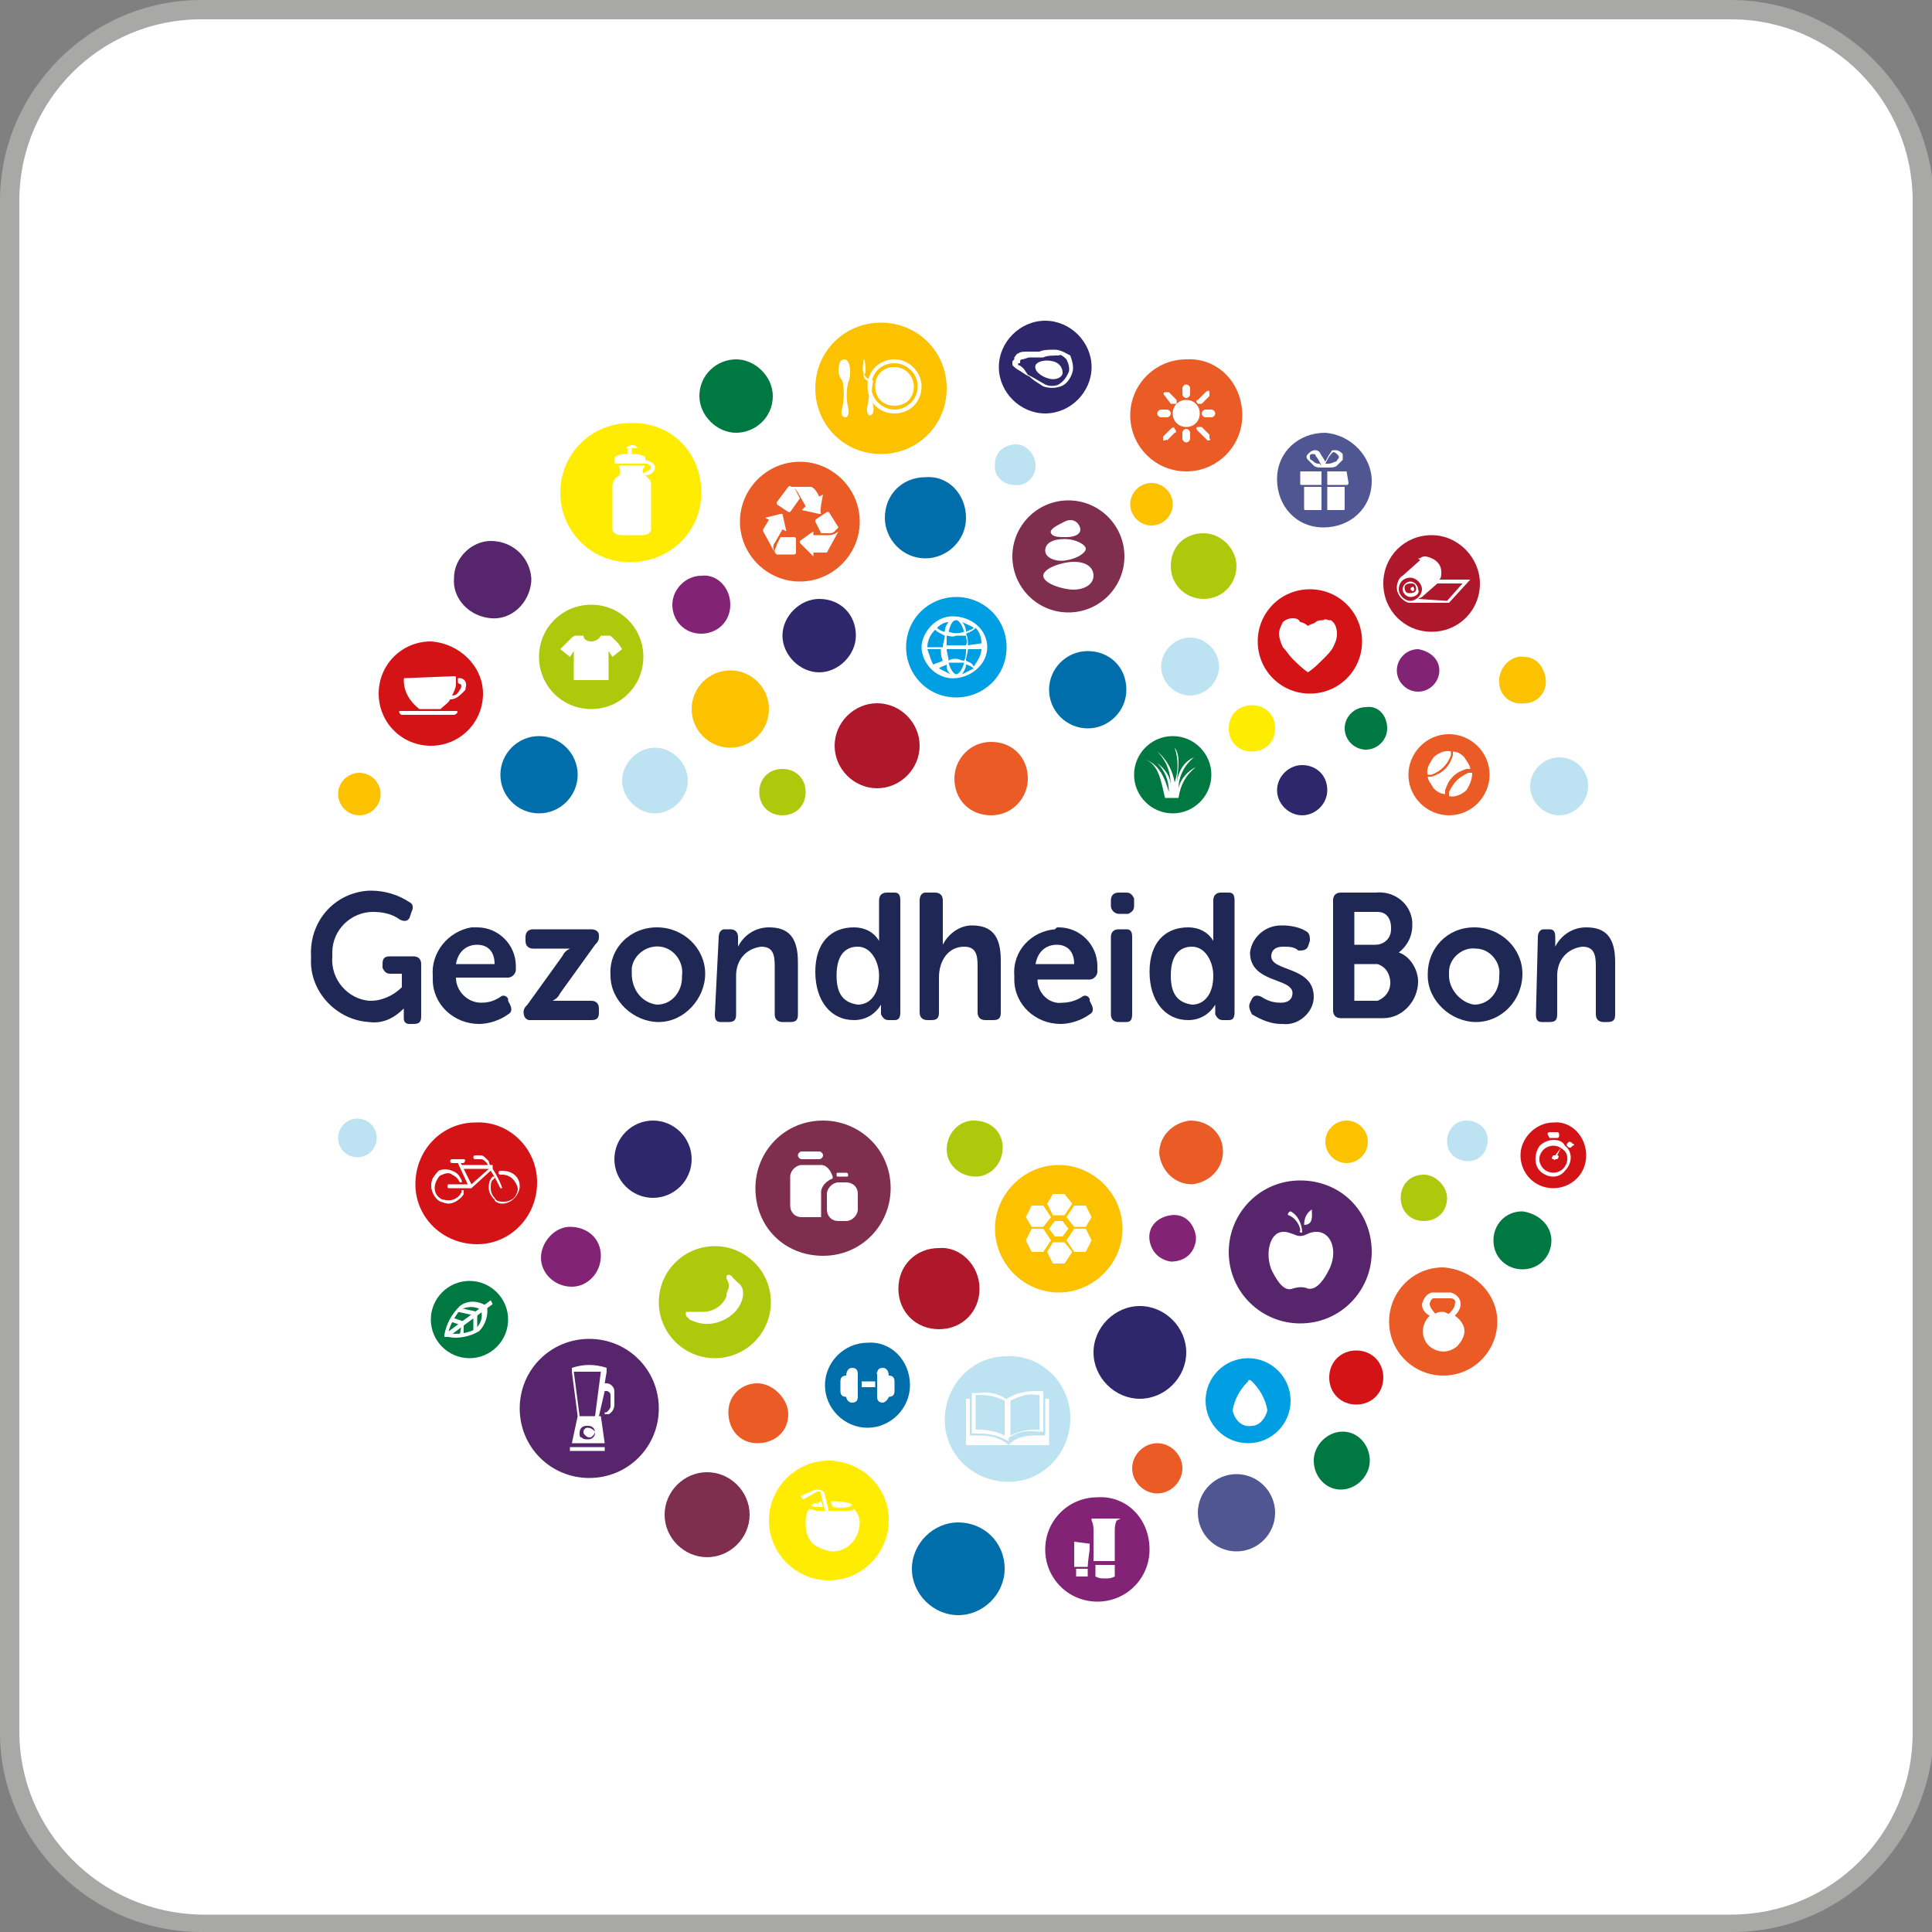<?xml version="1.0" encoding="utf-8"?>
<!-- Generator: Adobe Illustrator 25.4.0, SVG Export Plug-In . SVG Version: 6.00 Build 0)  -->
<svg version="1.1" id="Laag_1" xmlns="http://www.w3.org/2000/svg" xmlns:xlink="http://www.w3.org/1999/xlink" x="0px" y="0px"
	 viewBox="0 0 100 100" style="enable-background:new 0 0 100 100;" xml:space="preserve">
<rect x="0" y="0" width="100" height="100" fill="#808080" stroke="none"/>
<style type="text/css">
	.st0{fill:#FFFFFF;}
	.st1{fill:#A8A8A7;}
	.st2{fill:#FCC200;}
	.st3{fill:#FFEC00;}
	.st4{fill:#EA5B25;}
	.st5{fill:#AF182B;}
	.st6{fill:#D41317;}
	.st7{fill:#802E4E;}
	.st8{fill:#822376;}
	.st9{fill:#BDE2F1;}
	.st10{fill:#2E276C;}
	.st11{fill:#006EAA;}
	.st12{fill:#4F5692;}
	.st13{fill:#56256C;}
	.st14{fill:#009EE2;}
	.st15{fill:#AEC90B;}
	.st16{fill:#007841;}
	.st17{fill:#FFED00;}
	.st18{fill:none;}
	.st19{fill:#1F2855;}
	.st20{fill-rule:evenodd;clip-rule:evenodd;fill:#FFFFFF;}
</style>
<path class="st0" d="M10.4,0.5h79.3c5.5,0,9.9,4.4,9.9,9.9v79.3c0,5.5-4.4,9.9-9.9,9.9H10.4c-5.5,0-9.9-4.4-9.9-9.9V10.4
	C0.5,4.9,4.9,0.5,10.4,0.5z"/>
<path class="st1" d="M89.6,1c5.2,0,9.4,4.2,9.4,9.4v79.3c0,5.2-4.2,9.4-9.4,9.4H10.4C5.2,99,1,94.8,1,89.6V10.4C1,5.2,5.2,1,10.4,1
	H89.6 M89.6,0H10.4C4.7,0,0,4.7,0,10.4v79.3C0,95.3,4.7,100,10.4,100h79.3c5.7,0,10.3-4.7,10.4-10.4V10.4C100,4.7,95.3,0,89.6,0z"/>
<path class="st0" d="M88,50c0,21-17,38-38,38S12,71,12,50s17-38,38-38S88,29,88,50z"/>
<path class="st2" d="M49,20.1c0,1.9-1.5,3.4-3.4,3.4c-1.9,0-3.4-1.5-3.4-3.4s1.5-3.4,3.4-3.4c0,0,0,0,0,0C47.5,16.7,49,18.2,49,20.1
	z"/>
<path class="st2" d="M39.8,36.7c0,1.1-0.9,2-2,2s-2-0.9-2-2s0.9-2,2-2S39.8,35.6,39.8,36.7z"/>
<path class="st2" d="M60.7,26.1c0,0.6-0.5,1.1-1.1,1.1s-1.1-0.5-1.1-1.1S59,25,59.6,25S60.7,25.5,60.7,26.1L60.7,26.1z"/>
<path class="st3" d="M36.3,25.5c0,2-1.6,3.6-3.7,3.6c-2,0-3.6-1.6-3.6-3.6c0-2,1.6-3.6,3.6-3.6C34.7,21.8,36.3,23.4,36.3,25.5
	C36.3,25.5,36.3,25.5,36.3,25.5z"/>
<path class="st4" d="M44.5,27c0,1.7-1.4,3.1-3.1,3.1s-3.1-1.4-3.1-3.1c0-1.7,1.4-3.1,3.1-3.1S44.5,25.3,44.5,27L44.5,27z"/>
<path class="st4" d="M64.3,21.5c0,1.6-1.3,2.9-2.9,2.9c-1.6,0-2.9-1.3-2.9-2.9s1.3-2.9,2.9-2.9c0,0,0,0,0,0
	C63,18.5,64.3,19.8,64.3,21.5z"/>
<path class="st4" d="M77.1,40.1c0,1.1-0.9,2.1-2.1,2.1c-1.1,0-2.1-0.9-2.1-2.1c0-1.1,0.9-2.1,2.1-2.1C76.1,38,77.1,38.9,77.1,40.1
	C77.1,40.1,77.1,40.1,77.1,40.1z"/>
<path class="st5" d="M76.6,30.2c0,1.4-1.1,2.5-2.5,2.5s-2.5-1.1-2.5-2.5s1.1-2.5,2.5-2.5S76.6,28.9,76.6,30.2z"/>
<path class="st6" d="M70.5,33.2c0,1.5-1.2,2.7-2.7,2.7c-1.5,0-2.7-1.2-2.7-2.7c0-1.5,1.2-2.7,2.7-2.7S70.5,31.7,70.5,33.2L70.5,33.2
	z"/>
<path class="st6" d="M25,35.9c0,1.5-1.2,2.7-2.7,2.7s-2.7-1.2-2.7-2.7s1.2-2.7,2.7-2.7l0,0C23.8,33.3,25,34.5,25,35.9z"/>
<path class="st7" d="M58.2,28.8c0,1.6-1.3,2.9-2.9,2.9s-2.9-1.3-2.9-2.9c0-1.6,1.3-2.9,2.9-2.9S58.2,27.2,58.2,28.8L58.2,28.8z"/>
<path class="st8" d="M74.5,34.7c0,0.6-0.5,1.1-1.1,1.1s-1.1-0.5-1.1-1.1c0-0.6,0.5-1.1,1.1-1.1c0,0,0,0,0,0
	C74,33.7,74.5,34.1,74.5,34.7z"/>
<path class="st8" d="M37.8,31.3c0,0.9-0.7,1.5-1.5,1.5c-0.9,0-1.5-0.7-1.5-1.5c0-0.8,0.7-1.5,1.5-1.5C37.1,29.7,37.8,30.4,37.8,31.3
	z"/>
<path class="st9" d="M53.6,24.1c0,0.6-0.5,1.1-1.1,1c-0.6,0-1.1-0.5-1-1.1c0-0.6,0.5-1,1.1-1C53.1,23,53.6,23.5,53.6,24.1
	C53.6,24.1,53.6,24.1,53.6,24.1z"/>
<path class="st10" d="M44.3,32.9c0,1-0.9,1.9-1.9,1.9c-1,0-1.9-0.9-1.9-1.9c0-1,0.9-1.9,1.9-1.9C43.5,31,44.3,31.8,44.3,32.9
	C44.3,32.9,44.3,32.9,44.3,32.9z"/>
<path class="st11" d="M58.3,35.7c0,1.1-0.9,2-2,2s-2-0.9-2-2s0.9-2,2-2S58.3,34.5,58.3,35.7z"/>
<path class="st11" d="M50,26.8c0,1.2-1,2.1-2.1,2.1c-1.2,0-2.1-1-2.1-2.1c0-1.2,0.9-2.1,2.1-2.1C49.1,24.6,50,25.6,50,26.8z"/>
<path class="st11" d="M29.9,40.1c0,1.1-0.9,2-2,2s-2-0.9-2-2s0.9-2,2-2S29.9,39,29.9,40.1z"/>
<path class="st12" d="M71,24.9c0,1.4-1.1,2.4-2.5,2.4c-1.4,0-2.4-1.1-2.4-2.5s1.1-2.4,2.5-2.4l0,0C69.9,22.5,71,23.6,71,24.9z"/>
<path class="st13" d="M27.5,30.1c-0.1,1.1-1,2-2.1,1.9s-2-1-1.9-2.1c0-1,0.9-1.9,1.9-1.9c1.1,0,2,0.8,2.1,1.9
	C27.5,30,27.5,30,27.5,30.1z"/>
<path class="st9" d="M63.1,34.5c0,0.8-0.7,1.5-1.5,1.5s-1.5-0.7-1.5-1.5s0.7-1.5,1.5-1.5S63.1,33.7,63.1,34.5z"/>
<path class="st9" d="M82.2,40.7c0,0.8-0.7,1.5-1.5,1.5c-0.8,0-1.5-0.7-1.5-1.5s0.7-1.5,1.5-1.5c0,0,0,0,0,0
	C81.5,39.2,82.2,39.8,82.2,40.7z"/>
<path class="st10" d="M56.5,19c0,1.3-1.1,2.4-2.4,2.4s-2.4-1.1-2.4-2.4c0-1.3,1.1-2.4,2.4-2.4l0,0C55.4,16.6,56.5,17.7,56.5,19z"/>
<path class="st14" d="M52.1,33.5c0,1.5-1.2,2.6-2.6,2.6c-1.5,0-2.6-1.2-2.6-2.6c0-1.5,1.2-2.6,2.6-2.6c0,0,0,0,0,0
	C50.9,30.9,52.1,32,52.1,33.5z"/>
<path class="st15" d="M33.3,34c0,1.5-1.2,2.7-2.7,2.7c-1.5,0-2.7-1.2-2.7-2.7c0-1.5,1.2-2.7,2.7-2.7c0,0,0,0,0,0
	C32.1,31.3,33.3,32.5,33.3,34z"/>
<path class="st15" d="M64,29.3c0,0.9-0.7,1.7-1.7,1.7c-0.9,0-1.7-0.7-1.7-1.7s0.7-1.7,1.7-1.7l0,0C63.2,27.6,64,28.4,64,29.3
	C64,29.3,64,29.3,64,29.3z"/>
<path class="st16" d="M40,20.5c0,1.1-0.9,1.9-1.9,1.9s-1.9-0.9-1.9-1.9c0-1.1,0.9-1.9,1.9-1.9l0,0C39.1,18.6,40,19.5,40,20.5z"/>
<path class="st5" d="M47.6,38.6c0,1.2-1,2.2-2.2,2.2s-2.2-1-2.2-2.2s1-2.2,2.2-2.2c0,0,0,0,0,0C46.6,36.4,47.6,37.4,47.6,38.6
	C47.6,38.6,47.6,38.6,47.6,38.6z"/>
<path class="st4" d="M53.2,40.3c0,1-0.8,1.9-1.9,1.9s-1.9-0.8-1.9-1.9c0-1,0.8-1.9,1.9-1.9l0,0C52.4,38.4,53.2,39.2,53.2,40.3z"/>
<path class="st17" d="M66,37.7c0,0.7-0.5,1.2-1.2,1.2c-0.7,0-1.2-0.5-1.2-1.2c0-0.7,0.5-1.2,1.2-1.2l0,0C65.5,36.5,66,37,66,37.7z"
	/>
<path class="st16" d="M71.8,37.7c0,0.6-0.5,1.1-1.1,1.1c-0.6,0-1.1-0.5-1.1-1.1c0-0.6,0.5-1.1,1.1-1.1c0,0,0,0,0,0
	C71.3,36.5,71.8,37,71.8,37.7L71.8,37.7z"/>
<path class="st16" d="M62.7,40.1c0,1.1-0.9,2-2,2s-2-0.9-2-2s0.9-2,2-2S62.7,39,62.7,40.1z"/>
<path class="st10" d="M68.7,40.9c0,0.7-0.6,1.3-1.3,1.3c-0.7,0-1.3-0.6-1.3-1.3c0-0.7,0.6-1.3,1.3-1.3S68.7,40.1,68.7,40.9
	L68.7,40.9z"/>
<path class="st9" d="M35.6,40.4c0,0.9-0.8,1.7-1.7,1.7c-0.9,0-1.7-0.8-1.7-1.7c0-0.9,0.8-1.7,1.7-1.7S35.6,39.5,35.6,40.4
	C35.6,40.4,35.6,40.4,35.6,40.4z"/>
<path class="st15" d="M41.7,41c0,0.7-0.5,1.2-1.2,1.2s-1.2-0.5-1.2-1.2c0-0.7,0.5-1.2,1.2-1.2S41.7,40.3,41.7,41L41.7,41z"/>
<path class="st2" d="M19.7,41.1c0,0.6-0.5,1.1-1.1,1.1s-1.1-0.5-1.1-1.1c0-0.6,0.5-1.1,1.1-1.1c0,0,0,0,0,0
	C19.2,40,19.7,40.5,19.7,41.1z"/>
<path class="st2" d="M80,35.1c0.1,0.7-0.4,1.3-1.1,1.3c-0.7,0.1-1.3-0.4-1.3-1.1c0-0.1,0-0.1,0-0.2c0.1-0.7,0.7-1.2,1.3-1.1
	C79.5,34,79.9,34.5,80,35.1z"/>
<path class="st2" d="M58.1,63.6c0,1.8-1.5,3.3-3.3,3.3s-3.3-1.5-3.3-3.3c0-1.8,1.5-3.3,3.3-3.3C56.6,60.3,58.1,61.8,58.1,63.6
	C58.1,63.6,58.1,63.6,58.1,63.6z"/>
<path class="st3" d="M46,78.7c0,1.7-1.4,3.1-3.1,3.1c-1.7,0-3.1-1.4-3.1-3.1s1.4-3.1,3.1-3.1c0,0,0.1,0,0.1,0
	C44.7,75.7,46,77,46,78.7z"/>
<path class="st4" d="M61.2,76c0,0.7-0.6,1.3-1.3,1.3s-1.3-0.6-1.3-1.3c0-0.7,0.6-1.3,1.3-1.3C60.6,74.7,61.2,75.3,61.2,76L61.2,76z"
	/>
<path class="st4" d="M40.8,73.2c0,0.9-0.7,1.5-1.6,1.5s-1.5-0.7-1.5-1.6c0-0.9,0.7-1.5,1.5-1.5S40.8,72.4,40.8,73.2L40.8,73.2z"/>
<path class="st4" d="M77.5,68.4c0,1.5-1.2,2.8-2.8,2.8c-1.5,0-2.8-1.2-2.8-2.8c0-1.5,1.2-2.8,2.8-2.8c0,0,0,0,0,0
	C76.2,65.7,77.5,66.9,77.5,68.4z"/>
<circle class="st14" cx="64.6" cy="72.5" r="2.2"/>
<path class="st6" d="M27.8,61.2c0,1.8-1.4,3.2-3.1,3.2c-1.8,0-3.2-1.4-3.2-3.1c0-1.8,1.4-3.2,3.1-3.2c0,0,0,0,0,0
	C26.3,58,27.8,59.4,27.8,61.2z"/>
<path class="st10" d="M61.4,70c0,1.3-1.1,2.4-2.4,2.4s-2.4-1.1-2.4-2.4s1.1-2.4,2.4-2.4S61.4,68.7,61.4,70L61.4,70z"/>
<path class="st6" d="M71.6,71.3c0,0.8-0.6,1.4-1.4,1.4c-0.8,0-1.4-0.6-1.4-1.4c0-0.8,0.6-1.4,1.4-1.4S71.6,70.5,71.6,71.3
	C71.6,71.3,71.6,71.3,71.6,71.3z"/>
<path class="st5" d="M50.7,66.7c0,1.2-0.9,2.1-2.1,2.1s-2.1-0.9-2.1-2.1s0.9-2.1,2.1-2.1c0,0,0,0,0,0C49.7,64.5,50.7,65.5,50.7,66.7
	z"/>
<path class="st7" d="M46.1,61.5c0,1.9-1.5,3.5-3.5,3.5s-3.5-1.5-3.5-3.5c0-1.9,1.5-3.5,3.5-3.5c0,0,0,0,0,0
	C44.5,58,46.1,59.5,46.1,61.5z"/>
<path class="st7" d="M38.8,78.4c0,1.2-1,2.2-2.2,2.2s-2.2-1-2.2-2.2s1-2.2,2.2-2.2c0,0,0,0,0,0C37.8,76.2,38.8,77.2,38.8,78.4
	L38.8,78.4z"/>
<path class="st8" d="M59.5,80.2c0,1.5-1.2,2.7-2.7,2.7s-2.7-1.2-2.7-2.7c0-1.5,1.2-2.7,2.7-2.7l0,0C58.3,77.4,59.5,78.6,59.5,80.2
	C59.5,80.1,59.5,80.1,59.5,80.2z"/>
<path class="st8" d="M61.9,64.2c-0.1,0.7-0.6,1.1-1.3,1.1c-0.6-0.1-1-0.5-1.1-1.1c-0.1-0.7,0.4-1.2,1.1-1.3c0.7-0.1,1.2,0.4,1.3,1.1
	C61.9,64.1,61.9,64.2,61.9,64.2z"/>
<path class="st8" d="M31.1,65c0,0.9-0.7,1.6-1.5,1.6c-0.9,0-1.6-0.7-1.6-1.5s0.7-1.6,1.5-1.6c0,0,0,0,0,0
	C30.4,63.5,31.1,64.1,31.1,65L31.1,65z"/>
<path class="st10" d="M35.8,60c0,1.1-0.9,2-2,2s-2-0.9-2-2s0.9-2,2-2S35.8,58.9,35.8,60z"/>
<path class="st11" d="M52,81.2c0,1.3-1.1,2.4-2.4,2.4s-2.4-1.1-2.4-2.4s1.1-2.4,2.4-2.4S52,79.8,52,81.2L52,81.2z"/>
<path class="st11" d="M47.1,71.7c0,1.2-1,2.2-2.2,2.2s-2.2-1-2.2-2.2c0-1.2,1-2.2,2.2-2.2c0,0,0,0,0,0
	C46.1,69.4,47.1,70.4,47.1,71.7C47.1,71.7,47.1,71.7,47.1,71.7z"/>
<path class="st12" d="M66,78.3c0,1.1-0.9,2-2,2s-2-0.9-2-2s0.9-2,2-2S66,77.2,66,78.3z"/>
<path class="st13" d="M34.1,72.9c0,2-1.6,3.6-3.6,3.6s-3.6-1.6-3.6-3.6c0-2,1.6-3.6,3.6-3.6c0,0,0,0,0,0
	C32.5,69.3,34.1,70.9,34.1,72.9z"/>
<path class="st13" d="M71,64.8c0,2-1.6,3.7-3.7,3.7c-2,0-3.7-1.6-3.7-3.7c0-2,1.6-3.7,3.7-3.7c0,0,0,0,0,0
	C69.4,61.1,71,62.7,71,64.8z"/>
<circle class="st9" cx="18.5" cy="58.9" r="1"/>
<path class="st9" d="M55.4,73.4c0,1.8-1.4,3.3-3.2,3.3s-3.3-1.4-3.3-3.2s1.4-3.3,3.2-3.3c0,0,0,0,0,0C53.9,70.1,55.4,71.6,55.4,73.4
	z"/>
<path class="st15" d="M74.9,62c0,0.7-0.5,1.2-1.2,1.2c-0.7,0-1.2-0.5-1.2-1.2s0.5-1.2,1.2-1.2C74.3,60.8,74.9,61.4,74.9,62L74.9,62z
	"/>
<path class="st16" d="M80.3,64.2c0,0.8-0.6,1.5-1.5,1.5c-0.8,0-1.5-0.6-1.5-1.5c0-0.8,0.6-1.5,1.5-1.5c0,0,0,0,0,0
	C79.6,62.8,80.3,63.4,80.3,64.2z"/>
<path class="st16" d="M70.9,75.6c0,0.8-0.7,1.5-1.5,1.5S68,76.4,68,75.6s0.7-1.5,1.5-1.5l0,0C70.3,74.1,70.9,74.8,70.9,75.6z"/>
<path class="st16" d="M26.3,68.3c0,1.1-0.9,2-2,2s-2-0.9-2-2s0.9-2,2-2C25.4,66.3,26.3,67.2,26.3,68.3z"/>
<path class="st9" d="M77,59c0,0.6-0.4,1.1-1,1.1c-0.6,0-1.1-0.4-1.1-1c0-0.6,0.4-1.1,1-1.1c0,0,0,0,0,0C76.5,58,77,58.4,77,59z"/>
<path class="st4" d="M63.3,59.6c0,0.9-0.7,1.6-1.6,1.7c-0.9,0-1.6-0.7-1.7-1.6c0-0.9,0.7-1.6,1.6-1.7c0,0,0,0,0,0
	C62.6,58,63.3,58.7,63.3,59.6z"/>
<path class="st2" d="M70.8,59.1c0,0.6-0.5,1.1-1.1,1.1c-0.6,0-1.1-0.5-1.1-1.1c0-0.6,0.5-1.1,1.1-1.1c0,0,0,0,0,0
	C70.3,58,70.8,58.5,70.8,59.1z"/>
<path class="st15" d="M51.9,59.4c0,0.8-0.6,1.5-1.4,1.5c-0.8,0-1.5-0.6-1.5-1.4c0-0.8,0.6-1.5,1.4-1.5c0,0,0,0,0,0
	C51.3,58,51.9,58.6,51.9,59.4z"/>
<polygon class="st18" points="75,39.3 75,39.3 75,39.3 "/>
<path class="st0" d="M55.2,27.8c0.5,0,0.8-0.2,0.7-0.5s-0.4-0.5-0.8-0.3s-0.8,0.4-0.7,0.6S54.8,27.8,55.2,27.8z M55.2,29
	c0.6-0.1,1-0.4,1-0.6s-0.5-0.5-1.1-0.5s-1,0.2-1,0.6S54.7,29.1,55.2,29z M55.3,29.1c-0.7,0.1-1.3,0.4-1.3,0.7s0.6,0.6,1.3,0.7
	s1.3-0.2,1.3-0.7S56.1,29,55.3,29.1L55.3,29.1z"/>
<path class="st0" d="M25.2,67.6L25.2,67.6c0.1,0.5-0.1,1-0.4,1.3c-0.5,0.3-1.1,0.4-1.6,0.3H23v-0.1c0.1-0.6,0.4-1.1,0.8-1.5
	C24.2,67.3,24.7,67.3,25.2,67.6L25.2,67.6L25.2,67.6z M23.2,69c0.5,0.1,1,0,1.4-0.2c0.3-0.3,0.4-0.6,0.3-1c-0.3-0.2-0.7-0.2-1.1,0
	C23.6,68.1,23.3,68.5,23.2,69z"/>
<polygon class="st0" points="25.4,67.3 25.5,67.5 23.2,69.2 23.1,69 25.4,67.3 "/>
<polygon class="st0" points="24.7,67.9 24.6,68.1 23.7,67.9 23.8,67.7 24.7,67.9 "/>
<polygon class="st0" points="24,68.4 23.9,68.6 23.3,68.4 23.4,68.2 24,68.4 "/>
<polygon class="st0" points="24.7,68 24.7,68.9 24.5,68.9 24.5,68 24.7,68 "/>
<polygon class="st0" points="24,68.5 24,69.1 23.8,69.1 23.9,68.5 24,68.5 "/>
<path id="drop" class="st0" d="M65.6,73c-0.1-0.6-0.4-1.1-0.8-1.5c-0.1-0.1-0.2-0.1-0.2,0c0,0,0,0,0,0c-0.4,0.4-0.7,0.9-0.8,1.5
	c0.1,0.5,0.5,0.9,1,0.8C65.2,73.8,65.5,73.4,65.6,73z"/>
<polygon class="st18" points="32.7,24.1 32.7,24.1 32.7,24.1 "/>
<path class="st0" d="M33.9,24.2c0-0.2-0.2-0.3-0.5-0.4v-0.1c0,0,0-0.1-0.1-0.1c-0.2-0.1-0.4-0.1-0.6-0.1v-0.3H33
	c-0.1-0.2-0.3-0.2-0.5-0.1c0,0-0.1,0.1-0.1,0.1h0.1v0.3c-0.2,0-0.4,0-0.6,0.1c0,0-0.1,0.1-0.1,0.1V24h1.6c0.2,0,0.3,0.1,0.3,0.2
	s-0.2,0.2-0.4,0.3l0,0c-0.1-0.1,0-0.3,0.1-0.4H32c0.1,0.1,0.1,0.2,0.1,0.4c0,0,0,0.1-0.2,0.2c-0.1,0.1-0.2,0.3-0.2,0.4v2.3
	c0,0,0,0.3,0.5,0.3h1c0.5,0,0.5-0.3,0.5-0.3v-2.3c0-0.2-0.1-0.3-0.2-0.4l-0.1-0.1C33.7,24.6,33.9,24.4,33.9,24.2z"/>
<path class="st0" d="M53.6,18.9c-0.1,0.3,0.3,0.6,0.7,0.7s0.7-0.1,0.7-0.3s-0.1-0.5-0.5-0.6S53.7,18.7,53.6,18.9z M54.6,18.1
	c-0.3,0-0.6,0-0.8,0.1h-0.2h-0.4c-0.2,0-0.4,0-0.5,0.1c-0.1,0-0.1,0.1-0.2,0.2c0,0,0,0.1,0,0.1c0,0-0.1,0.1-0.1,0.1
	c0,0.1,0,0.2,0,0.2c0.1,0.1,0.2,0.2,0.4,0.3l0.3,0.2l0.2,0.1c0.2,0.2,0.4,0.3,0.7,0.5c0.3,0.1,0.6,0.1,0.9,0
	c0.3-0.1,0.5-0.4,0.6-0.7l0,0c0.1-0.3,0-0.6-0.1-0.9C55.2,18.3,54.9,18.1,54.6,18.1L54.6,18.1z M55.2,18.6c0.1,0.2,0.2,0.5,0.1,0.7
	l0,0c-0.1,0.2-0.2,0.4-0.5,0.6c-0.2,0.1-0.5,0.1-0.7,0c-0.2-0.1-0.5-0.3-0.7-0.4l-0.2-0.1L53,19.1c-0.1-0.1-0.2-0.2-0.3-0.2
	c0,0,0-0.1,0-0.1c0,0,0,0,0,0l0.1,0v-0.1c0,0,0-0.1,0.1-0.1c0.1,0,0.3-0.1,0.4-0.1c0.2,0,0.3,0,0.5,0h0.2c0.2-0.1,0.5-0.1,0.8-0.1
	C54.9,18.3,55.1,18.5,55.2,18.6L55.2,18.6z"/>
<path class="st0" d="M59.9,39.5c0.4,0.3,0.7,0.7,0.7,1.2c0-0.7-0.2-1.3-0.7-1.8c0.5,0.4,0.8,1,0.9,1.6c0.2-0.6,0.2-1.2,0-1.8
	c0.3,0.4,0.2,1,0.1,1.8c0.1-0.6,0.4-1.1,0.9-1.3c-0.5,0.4-0.8,1-0.8,1.6c0.1-0.5,0.5-0.9,0.9-1.1c-0.5,0.4-0.8,0.9-0.9,1.6h-0.7
	c-0.2-0.8-0.3-1.8-1.1-2c0.8,0.2,1.1,1,1.3,1.7C60.5,40.4,60.3,39.9,59.9,39.5L59.9,39.5z"/>
<path class="st0" d="M20.7,36.8c-0.1,0,0,0.2,0.1,0.2h2.7c0.1,0,0.3-0.2,0.1-0.2H20.7z M23.5,35c0.1,0,0.1,0,0.1,0.1s0,0,0,0v0.1
	c0,0.1,0,0.1,0,0.2l0,0c0,0.2-0.1,0.4-0.2,0.6l0,0c0.2,0,0.3-0.1,0.4-0.3c0.1-0.1,0.1-0.3,0-0.3c0,0-0.1,0-0.1-0.1l0,0
	c0-0.1,0-0.1,0-0.2h0.1c0.2,0,0.4,0.2,0.3,0.5c0,0.1,0,0.1-0.1,0.2c-0.2,0.2-0.4,0.4-0.7,0.4c-0.1,0.2-0.3,0.3-0.5,0.5h-1.1
	c-0.5-0.4-0.8-0.9-0.8-1.5c0-0.1,0-0.1,0.1-0.1L23.5,35z"/>
<path class="st0" d="M42.3,77.2L42.3,77.2c0.1,0,0.2,0,0.2,0.1c0,0,0,0,0,0.1l0.2,0.8h0.2l-0.2-0.8c0-0.2-0.2-0.3-0.4-0.3
	c0,0,0,0,0,0h-0.1l-0.7,0.3c-0.1,0,0,0.2,0.1,0.2L42.3,77.2z"/>
<path class="st0" d="M44.1,77.9c0-0.1-0.5-0.2-1.1-0.2l0,0l0.1,0.3C43.6,78.1,44.1,78,44.1,77.9z"/>
<path class="st0" d="M44.2,78.1L44.2,78.1c-0.1,0.1-0.2,0.1-0.4,0.1c-0.3,0-0.5,0-0.8,0c-0.2,0-0.5,0-0.7,0l0,0
	c-0.1,0-0.3-0.1-0.4-0.1l0,0c-0.2,0.2-0.2,0.5-0.2,0.8c0,0.5,0.2,1,0.7,1.2c0.2,0.1,0.5,0.2,0.7,0.2c0.8,0,1.4-0.7,1.4-1.5
	C44.5,78.6,44.4,78.3,44.2,78.1z"/>
<path class="st0" d="M42.3,77.8c-0.2,0-0.3,0.1-0.3,0.1S42,78,42.3,78h0.3l-0.1-0.3L42.3,77.8z"/>
<path class="st19" d="M19.2,46.1c0.7,0,1.4,0.2,2,0.6c0.2,0.1,0.2,0.3,0.1,0.5c0,0,0,0,0,0l-0.1,0.3c-0.1,0.2-0.3,0.2-0.5,0.1
	c-0.4-0.3-0.9-0.4-1.4-0.4c-1.1,0-2.1,0.9-2.1,2.1c0,0.1,0,0.1,0,0.2c-0.1,1.2,0.8,2.2,1.9,2.3c0,0,0.1,0,0.1,0
	c0.6,0,1.2-0.3,1.6-0.7v-0.7h-0.6c-0.2,0-0.3-0.1-0.4-0.3c0,0,0,0,0,0v-0.2c0-0.3,0.1-0.4,0.4-0.4h1.2c0.2,0,0.4,0.1,0.4,0.4v2.7
	c0,0.3-0.1,0.4-0.4,0.4h-0.2c-0.2,0-0.3-0.1-0.3-0.3c0,0,0,0,0-0.1v-0.2c0-0.1,0-0.1,0-0.2l0,0c-0.5,0.5-1.1,0.8-1.8,0.7
	c-1.7-0.1-3.1-1.6-3-3.3c0,0,0-0.1,0-0.1c-0.1-1.8,1.2-3.3,3-3.4C19.1,46.1,19.1,46.1,19.2,46.1z"/>
<path class="st19" d="M24.7,48c1.1,0,2,0.9,2,2c0,0.1,0,0.1,0,0.2c0,0.2-0.2,0.4-0.4,0.4c0,0,0,0,0,0h-2.7c0,0.7,0.6,1.3,1.3,1.3
	c0,0,0,0,0,0c0.4,0,0.7-0.1,1-0.3c0.1-0.1,0.3-0.1,0.4,0.1c0,0,0,0,0,0.1l0.1,0.2c0.1,0.2,0.1,0.4-0.1,0.5c0,0,0,0,0,0
	c-0.4,0.3-1,0.5-1.5,0.5c-1.3,0-2.4-1-2.4-2.3c0-0.1,0-0.1,0-0.2c-0.1-1.2,0.8-2.3,2-2.5C24.6,48,24.6,48,24.7,48z M25.6,49.9
	c0-0.7-0.4-1-0.9-1c-0.6,0-1,0.4-1.1,1H25.6z"/>
<path class="st19" d="M27.1,52.4c0-0.2,0.1-0.3,0.2-0.4l1.8-2.5c0.1-0.2,0.2-0.3,0.4-0.4l0,0c-0.1,0-0.3,0-0.4,0h-1.5
	c-0.2,0-0.4-0.1-0.4-0.4v-0.2c0-0.2,0.1-0.4,0.4-0.4h3c0.2,0,0.4,0.1,0.4,0.3v0.1c0,0.2-0.1,0.3-0.2,0.4L29,51.4
	c-0.1,0.2-0.2,0.3-0.4,0.4l0,0c0.1,0,0.3,0,0.4,0h1.6c0.2,0,0.4,0.1,0.4,0.4v0.2c0,0.3-0.1,0.4-0.4,0.4h-3.2
	C27.3,52.8,27.1,52.7,27.1,52.4L27.1,52.4z"/>
<path class="st19" d="M34,48c1.4,0,2.5,1.1,2.5,2.4s-1.1,2.5-2.4,2.5s-2.5-1.1-2.5-2.4c0,0,0,0,0,0C31.5,49.1,32.6,48,34,48
	C33.9,48,34,48,34,48z M34,52c0.8,0,1.3-0.7,1.3-1.4c0,0,0,0,0-0.1c0.1-0.7-0.4-1.4-1.1-1.5c-0.7-0.1-1.4,0.4-1.5,1.1
	c0,0.1,0,0.2,0,0.3C32.7,51.2,33.2,51.9,34,52C34,51.9,34,51.9,34,52L34,52z"/>
<path class="st19" d="M37.2,48.5c0-0.2,0.1-0.4,0.3-0.4h0.3c0.2,0,0.4,0.1,0.4,0.4v0.3c0,0.1,0,0.1,0,0.2l0,0c0.3-0.6,0.9-1,1.6-1
	c1,0,1.5,0.5,1.5,1.8v2.7c0,0.3-0.1,0.4-0.4,0.4h-0.4c-0.2,0-0.4-0.1-0.4-0.4V50c0-0.6-0.1-1-0.7-1c-0.8,0.1-1.3,0.7-1.3,1.5
	c0,0,0,0,0,0.1v1.9c0,0.3-0.1,0.4-0.4,0.4h-0.4c-0.2,0-0.3-0.1-0.3-0.4L37.2,48.5z"/>
<path class="st19" d="M44.2,48c0.5,0,1,0.2,1.3,0.7l0,0c0-0.1,0-0.2,0-0.3v-1.8c0-0.2,0.1-0.4,0.4-0.4h0.4c0.2,0,0.3,0.1,0.3,0.4
	v5.8c0,0.3-0.1,0.4-0.3,0.4h-0.3c-0.2,0-0.3-0.1-0.4-0.3c0,0,0,0,0-0.1v-0.2c0-0.1,0-0.1,0-0.2l0,0c-0.3,0.5-0.8,0.8-1.4,0.8
	c-1.2,0-2-1-2-2.5S43,48,44.2,48z M44.4,52c0.6,0,1.1-0.5,1.1-1.5c0-0.7-0.4-1.5-1.1-1.5s-1.1,0.5-1.1,1.5S43.7,51.9,44.4,52
	L44.4,52z"/>
<path class="st19" d="M47.6,46.6c0-0.2,0.1-0.4,0.3-0.4c0,0,0,0,0.1,0h0.4c0.2,0,0.4,0.1,0.4,0.4v1.9c0,0.1,0,0.3,0,0.4l0,0
	c0.3-0.6,0.9-1,1.5-1c1,0,1.5,0.5,1.5,1.8v2.7c0,0.3-0.1,0.4-0.4,0.4h-0.4c-0.2,0-0.4-0.1-0.4-0.4V50c0-0.6-0.1-1-0.7-1
	c-0.8,0-1.3,0.7-1.3,1.6v1.8c0,0.3-0.1,0.4-0.4,0.4H48c-0.2,0-0.4-0.1-0.4-0.4L47.6,46.6z"/>
<path class="st19" d="M54.8,48c1.1,0,2,0.9,2,2c0,0.1,0,0.2,0,0.3c0,0.2-0.2,0.4-0.4,0.4h-2.7c0,0.7,0.6,1.3,1.3,1.2
	c0.3,0,0.7-0.1,1-0.3c0.1-0.1,0.3-0.1,0.4,0.1c0,0,0,0,0,0.1l0.1,0.2c0.1,0.2,0.1,0.4-0.1,0.5c0,0,0,0,0,0c-0.4,0.3-1,0.5-1.5,0.5
	c-1.3,0-2.4-1-2.4-2.3c0-0.1,0-0.1,0-0.2c-0.1-1.3,0.9-2.3,2.1-2.4C54.7,48,54.7,48,54.8,48z M55.6,49.9c0-0.7-0.4-1-0.9-1
	c-0.6,0-1,0.4-1.1,1H55.6z"/>
<path class="st19" d="M57.5,46.9v-0.3c0-0.2,0.1-0.4,0.4-0.4h0.4c0.2,0,0.3,0.1,0.4,0.3c0,0,0,0,0,0.1v0.3c0,0.2-0.1,0.3-0.3,0.4
	c0,0-0.1,0-0.1,0h-0.4C57.7,47.3,57.5,47.1,57.5,46.9z M57.5,48.5c0-0.2,0.1-0.4,0.4-0.4h0.4c0.2,0,0.3,0.1,0.3,0.4v4
	c0,0.3-0.1,0.4-0.3,0.4h-0.4c-0.2,0-0.4-0.1-0.4-0.4V48.5z"/>
<path class="st19" d="M61.5,48c0.5,0,1,0.2,1.3,0.7l0,0c0-0.1,0-0.2,0-0.3v-1.8c0-0.2,0.1-0.4,0.4-0.4h0.4c0.2,0,0.3,0.1,0.3,0.4
	v5.8c0,0.3-0.1,0.4-0.3,0.4h-0.3c-0.2,0-0.3-0.1-0.4-0.3c0,0,0,0,0-0.1v-0.2c0-0.1,0-0.1,0-0.2l0,0c-0.3,0.5-0.8,0.8-1.4,0.8
	c-1.2,0-2-1-2-2.5S60.3,48,61.5,48z M61.7,52c0.6,0,1.1-0.5,1.1-1.5c0-0.7-0.4-1.5-1.1-1.5s-1.1,0.5-1.1,1.5S61,51.9,61.7,52
	L61.7,52z"/>
<path class="st19" d="M64.7,51.9l0.1-0.2c0.1-0.2,0.3-0.2,0.5-0.1c0.3,0.2,0.6,0.3,1,0.3c0.4,0,0.6-0.2,0.6-0.5
	c0-0.8-2.2-0.5-2.2-2.1c0.1-0.8,0.8-1.4,1.6-1.4c0,0,0,0,0.1,0c0.4,0,0.9,0.1,1.2,0.3c0.2,0.1,0.2,0.3,0.2,0.5c0,0,0,0,0,0L67.7,49
	c-0.1,0.2-0.3,0.2-0.5,0.2C67,49,66.7,49,66.4,49c-0.4,0-0.6,0.2-0.6,0.5c0,0.8,2.2,0.5,2.2,2.1c0,0.8-0.8,1.5-1.6,1.4
	c0,0-0.1,0-0.1,0c-0.5,0-1-0.2-1.5-0.5C64.7,52.3,64.6,52.1,64.7,51.9C64.7,51.9,64.7,51.9,64.7,51.9z"/>
<path class="st19" d="M69,46.6c0-0.2,0.1-0.4,0.4-0.4h1.8c0.9-0.1,1.8,0.5,1.9,1.5c0,0.1,0,0.2,0,0.2c0,0.6-0.3,1.1-0.7,1.4l0,0
	c0.6,0.2,1,0.9,1,1.5c0,1-0.8,1.9-1.8,1.9c-0.1,0-0.2,0-0.3,0h-1.9c-0.2,0-0.4-0.1-0.4-0.4L69,46.6z M71.2,48.9
	c0.4,0,0.8-0.3,0.8-0.8c0,0,0,0,0-0.1c0-0.4-0.2-0.8-0.7-0.8c0,0-0.1,0-0.1,0h-1.1v1.7L71.2,48.9z M71.3,51.8
	c0.5-0.2,0.8-0.7,0.6-1.3c-0.1-0.3-0.3-0.5-0.6-0.6h-1.2v1.9H71.3z"/>
<path class="st19" d="M76.3,48c1.4,0,2.5,1.1,2.5,2.4c0,1.4-1.1,2.5-2.4,2.5s-2.5-1.1-2.5-2.4c0,0,0,0,0-0.1
	C73.9,49.1,74.9,48,76.3,48C76.3,48,76.3,48,76.3,48z M76.3,52c0.8,0,1.3-0.7,1.3-1.4c0,0,0,0,0-0.1c0.1-0.7-0.5-1.4-1.2-1.4
	c-0.7-0.1-1.4,0.5-1.4,1.2c0,0.1,0,0.2,0,0.2C75,51.2,75.6,51.9,76.3,52C76.3,51.9,76.3,51.9,76.3,52L76.3,52z"/>
<path class="st19" d="M79.6,48.5c0-0.2,0.1-0.4,0.3-0.4h0.3c0.2,0,0.3,0.1,0.3,0.4v0.3c0,0.1,0,0.2,0,0.2l0,0c0.3-0.6,0.9-1,1.6-1
	c1,0,1.5,0.5,1.5,1.8v2.7c0,0.3-0.1,0.4-0.4,0.4H83c-0.2,0-0.4-0.1-0.4-0.4V50c0-0.6-0.1-1-0.7-1c-0.8,0.1-1.3,0.7-1.3,1.5
	c0,0,0,0,0,0.1v1.9c0,0.3-0.1,0.4-0.4,0.4h-0.4c-0.2,0-0.3-0.1-0.3-0.4L79.6,48.5z"/>
<path class="st0" d="M26,61.5L26,61.5C26,61.5,26,61.4,26,61.5C26,61.4,26,61.4,26,61.5c-0.1-0.3-0.3-0.7-0.5-1
	c-0.1-0.1-0.2-0.3-0.2-0.4L25.2,60c-0.1-0.1-0.2-0.2-0.3-0.2c-0.1,0-0.2,0-0.3,0c0,0-0.1,0-0.1,0.1c0,0,0,0.1,0.1,0.1
	c0.1,0,0.2,0,0.3,0c0.1,0,0.2,0.1,0.2,0.1l0.1,0.1l0.2,0.4c0.2,0.3,0.4,0.7,0.5,0.9C25.8,61.5,25.9,61.5,26,61.5
	C25.9,61.6,26,61.5,26,61.5z"/>
<path class="st0" d="M24.3,61.5C24.3,61.5,24.3,61.5,24.3,61.5l-0.6-1.3c0,0,0-0.1,0-0.1s0.1,0,0.1,0c0,0,0,0,0,0l0.1,0.2h1.5l0.1,0
	c0,0,0,0,0,0.1c0,0,0,0,0,0.1l-1.1,1C24.4,61.5,24.4,61.5,24.3,61.5L24.3,61.5z M24,60.5l0.4,0.8l0.9-0.8H24z"/>
<path class="st0" d="M23.2,61.5h1.1c0.1,0,0.1,0,0.1-0.1s0-0.1-0.1-0.1h-1.1C23.2,61.3,23.1,61.4,23.2,61.5
	C23.1,61.4,23.2,61.5,23.2,61.5z"/>
<path class="st0" d="M26,62.3L26,62.3c0.5,0,0.9-0.5,0.9-0.9c0-0.5-0.4-0.8-0.9-0.8c0,0,0,0,0,0h-0.1c0,0-0.1,0-0.1,0.1
	c0,0,0,0.1,0.1,0.1h0.1c0.4,0,0.7,0.3,0.8,0.7c0,0.2-0.1,0.4-0.2,0.5c-0.1,0.1-0.3,0.2-0.5,0.2c-0.2,0-0.4,0-0.5-0.2
	c-0.1-0.1-0.2-0.3-0.2-0.5c0-0.2,0-0.4,0.2-0.5c0,0,0-0.1,0-0.1c0,0,0,0,0,0c0,0-0.1,0-0.1,0c0,0,0,0,0,0c-0.2,0.2-0.2,0.4-0.2,0.6
	c0,0.2,0.1,0.4,0.3,0.6C25.6,62.2,25.8,62.3,26,62.3z"/>
<path class="st0" d="M22.4,61L22.4,61c-0.1,0.3-0.1,0.5,0,0.7c0.2,0.5,0.7,0.7,1.1,0.5c0.2-0.1,0.4-0.2,0.5-0.4c0,0,0-0.1,0-0.1
	c0,0,0-0.1,0-0.1c0,0,0,0,0,0c0,0-0.1,0-0.1,0c0,0,0,0,0,0v0.1c-0.2,0.4-0.6,0.5-0.9,0.4c0,0,0,0-0.1,0c-0.2-0.1-0.3-0.2-0.4-0.4
	c-0.1-0.4,0-0.8,0.4-0.9c0,0,0,0,0,0c0.2-0.1,0.4-0.1,0.5,0c0.2,0.1,0.3,0.2,0.4,0.4c0,0,0.1,0,0.1,0c0,0,0-0.1,0-0.1c0,0,0,0,0,0
	c-0.1-0.2-0.2-0.4-0.5-0.5c-0.2-0.1-0.5-0.1-0.7,0C22.7,60.6,22.5,60.8,22.4,61z"/>
<path class="st0" d="M23.2,62.3c0.3,0,0.6-0.2,0.8-0.5c0,0,0-0.1,0-0.1c0,0,0-0.1,0-0.1c0,0,0,0,0,0c0,0-0.1,0-0.1,0v0.1
	c-0.2,0.4-0.6,0.5-1,0.4c0,0,0,0,0,0c-0.4-0.2-0.5-0.6-0.3-1c0,0,0,0,0,0c0.1-0.2,0.2-0.3,0.4-0.4c0,0,0-0.1,0-0.1c0,0,0,0,0,0
	c0,0,0,0-0.1,0c-0.2,0.1-0.4,0.2-0.5,0.4c-0.2,0.4,0,1,0.4,1.2C22.9,62.2,23.1,62.3,23.2,62.3z"/>
<path class="st0" d="M24,60.2C24,60.2,24.1,60.1,24,60.2c0.1-0.1,0.1-0.2,0-0.2c0,0,0,0,0,0h-0.6c0,0-0.1,0-0.1,0.1
	c0,0,0,0.1,0.1,0.1L24,60.2L24,60.2z"/>
<path class="st20" d="M29.5,75.1h1.8v-0.2h-1.8V75.1z M29.9,73.3L29.9,73.3L29.6,71v-0.2c0.6-0.2,1.2-0.2,1.8,0V71l-0.1,0.6h0.1
	c0.2,0,0.4,0.2,0.4,0.4c0,0.2,0,0.4,0,0.7c0,0.2-0.1,0.4-0.3,0.5h-0.1c0,0-0.1,0-0.1,0c0,0,0-0.1,0-0.1c0,0,0,0,0,0h0.1
	c0.1-0.1,0.2-0.2,0.2-0.3c0-0.2,0-0.4,0-0.6c0-0.1-0.1-0.2-0.2-0.2h-0.1L31,73.3h0.1l0.2,1.4h-1.7L29.9,73.3L29.9,73.3z M30.8,73.3
	L30.8,73.3l0.3-2.3h-1.4l0.3,2.3C30,73.3,30.8,73.3,30.8,73.3z M30.4,73.8L30.4,73.8c-0.1,0-0.2,0-0.3,0.1c-0.1,0.1-0.1,0.2-0.1,0.3
	l0,0c0,0.1,0,0.2,0.1,0.2c0.1,0.1,0.2,0.1,0.3,0.1l0,0c0.1,0,0.2,0,0.3-0.1c0.1-0.1,0.1-0.2,0.1-0.2l0,0c0-0.1,0-0.2-0.1-0.3
	C30.6,73.8,30.5,73.8,30.4,73.8z M30.4,73.9L30.4,73.9c-0.1,0-0.2,0.1-0.2,0.2l0,0c0,0.1,0,0.1,0.1,0.2c0,0,0.1,0.1,0.2,0.1l0,0
	c0.1,0,0.1,0,0.2-0.1c0,0,0.1-0.1,0.1-0.2l0,0C30.7,74,30.6,73.9,30.4,73.9z"/>
<g id="drugs">
	<path class="st0" d="M42.6,59.8c0,0.1-0.1,0.2-0.2,0.2c0,0,0,0,0,0h-0.9c-0.1,0-0.2-0.1-0.2-0.2c0,0,0,0,0,0l0,0
		c0-0.1,0.1-0.2,0.2-0.2c0,0,0,0,0,0h0.9C42.5,59.6,42.6,59.7,42.6,59.8C42.6,59.8,42.6,59.8,42.6,59.8z"/>
	<path class="st0" d="M43.9,60.8c0,0.1,0,0.1-0.1,0.1c0,0,0,0,0,0h-0.4c-0.1,0-0.1,0-0.1-0.1c0,0,0,0,0,0l0,0c0-0.1,0-0.1,0.1-0.1
		l0,0h0.4C43.9,60.7,43.9,60.8,43.9,60.8C43.9,60.8,43.9,60.8,43.9,60.8z"/>
	<path class="st0" d="M42.5,60.3h-1c-0.3,0-0.6,0.3-0.6,0.6v0v1.5c0,0.3,0.2,0.6,0.6,0.6c0,0,0,0,0,0h1c0-0.1,0-0.2,0-0.3v-1
		c0-0.3,0.3-0.6,0.6-0.7v-0.1C43,60.6,42.8,60.3,42.5,60.3C42.5,60.3,42.5,60.3,42.5,60.3z"/>
	<path class="st0" d="M43.8,61.2h-0.4c-0.3,0-0.6,0.3-0.6,0.6v0v0.8c0,0.3,0.2,0.6,0.6,0.6c0,0,0,0,0,0h0.4c0.3,0,0.6-0.3,0.6-0.6
		c0,0,0,0,0,0v-0.8C44.4,61.4,44.1,61.2,43.8,61.2L43.8,61.2z"/>
</g>
<polygon class="st0" points="53.4,63.5 53.1,63 53.4,62.4 54,62.4 54.4,63 54,63.5 "/>
<polygon class="st0" points="54.5,62.9 54.2,62.3 54.5,61.8 55.1,61.8 55.5,62.3 55.1,62.9 "/>
<polygon class="st0" points="54.6,64 54.3,63.6 54.6,63.2 55,63.2 55.3,63.6 55,64 "/>
<polygon class="st0" points="55.6,63.5 55.2,63 55.6,62.4 56.2,62.4 56.5,63 56.2,63.5 "/>
<polygon class="st0" points="53.4,64.8 53.1,64.2 53.4,63.6 54,63.6 54.4,64.2 54,64.8 "/>
<polygon class="st0" points="55.6,64.8 55.2,64.2 55.6,63.6 56.2,63.6 56.5,64.2 56.2,64.8 "/>
<polygon class="st0" points="54.5,65.4 54.2,64.8 54.5,64.3 55.1,64.3 55.5,64.8 55.1,65.4 "/>
<path class="st0" d="M44.4,71.1v1.2c0,0.2-0.1,0.3-0.3,0.3c-0.2,0-0.3-0.2-0.3-0.3l0,0c-0.2,0-0.3-0.1-0.3-0.3v-0.5
	c0-0.2,0.1-0.3,0.3-0.3l0,0c0-0.2,0.1-0.4,0.3-0.4C44.3,70.8,44.4,70.9,44.4,71.1L44.4,71.1z M45.4,71.1v1.2c0,0.2,0.1,0.3,0.3,0.3
	c0.1,0,0.3-0.2,0.3-0.3l0,0c0.2,0,0.3-0.1,0.3-0.3l0,0v-0.5c0-0.2-0.1-0.3-0.3-0.3l0,0c0-0.2-0.1-0.4-0.3-0.4
	C45.5,70.8,45.4,70.9,45.4,71.1C45.4,71,45.3,71.1,45.4,71.1L45.4,71.1z M45.3,71.5L45.3,71.5h-0.7l0,0v0.3l0,0h0.7l0,0V71.5z"/>
<path class="st0" d="M54.3,72.4h-0.2v1.9h-0.2h-0.3c-0.5,0-1,0.1-1.3,0.4l-0.1,0.1h2.1V72.4z"/>
<path class="st0" d="M53.6,72c-0.5,0-1,0.1-1.5,0.4v2.1c0.4-0.3,0.9-0.5,1.5-0.4H54v-2.1L53.6,72z M53.8,74h-0.2
	c-0.5,0-0.9,0.1-1.3,0.3v-1.8c0.4-0.2,0.9-0.4,1.3-0.3h0.2V74z"/>
<path class="st0" d="M50,72.4h0.2v1.9h0.2h0.3c0.5,0,1,0.1,1.4,0.4l0.1,0.1H50V72.4z"/>
<path class="st0" d="M50.3,72.1v2.1h0.4c0.5,0,1,0.1,1.5,0.4v-2.1c-0.4-0.3-0.9-0.5-1.5-0.4L50.3,72.1z M50.5,72.2h0.2
	c0.5,0,0.9,0.1,1.3,0.3v1.8c-0.4-0.2-0.9-0.3-1.3-0.3h-0.2V72.2z"/>
<path class="st0" d="M56.3,81.2h-0.6l0,0v0.4l0,0c0.1,0,0.2,0,0.3,0c0.1,0,0.2,0,0.3,0l0,0V81.2C56.3,81.2,56.4,81.2,56.3,81.2z"/>
<path class="st0" d="M57.7,81h-1l0,0v0.6l0,0c0.2,0.1,0.3,0.1,0.5,0.1c0.2,0,0.3,0,0.5-0.1l0,0L57.7,81L57.7,81z"/>
<path class="st0" d="M58,78.6L58,78.6h-1.5l0,0v0.1l0,0c0.1,0.2,0.1,0.4,0.1,0.6V80c0,0,0,0.1,0,0.1l0,0c0,0.3,0,0.6,0,0.7h1.1
	c0-0.1,0-0.4,0-0.7l0,0c0-0.2,0-0.4,0-0.5s0-0.3,0-0.3l0,0c0-0.2,0-0.4,0.1-0.6l0,0L58,78.6z"/>
<path class="st0" d="M55.6,79.8L55.6,79.8L55.6,79.8L55.6,79.8c0,0.1,0,0.1,0,0.1l0,0l0,0l0,0c0,0,0,0,0,0.1l0,0v0.2
	c0,0,0,0.7,0,0.9h0.7c0-0.2,0.1-0.9,0.1-0.9c0,0,0-0.1,0-0.1l0,0l0,0l0,0l0,0l0,0l0,0c0,0,0,0,0-0.1l0,0v-0.1l0,0L55.6,79.8z"/>
<path class="st0" d="M75.3,68.1c0.2-0.2,0.3-0.4,0.3-0.6c0-0.3-0.2-0.5-0.5-0.6h-1c-0.3,0.1-0.4,0.3-0.5,0.6c0,0.3,0.2,0.5,0.4,0.6
	l0,0c-0.4,0.4-0.5,1-0.1,1.5c0.4,0.4,1,0.5,1.5,0.1c0.2-0.2,0.4-0.5,0.4-0.8C75.8,68.6,75.6,68.3,75.3,68.1z M74,67.5
	c0-0.1,0.1-0.3,0.2-0.3h0.9c0.1,0,0.3,0.1,0.2,0.3c0,0.2-0.2,0.4-0.3,0.5c-0.1,0-0.2-0.1-0.3-0.1c-0.1,0-0.3,0-0.4,0.1l0,0
	C74.3,68,74,67.7,74,67.5z"/>
<path class="st0" d="M69,32.2c-0.1-0.1-0.1-0.1-0.2-0.1c-0.1,0-0.2-0.1-0.3,0c-0.1,0-0.3,0-0.4,0.1c-0.1,0.1-0.3,0.1-0.4,0.2
	c-0.1-0.1-0.3-0.2-0.4-0.2C67.2,32,67,32,66.9,32c-0.2,0-0.4,0.1-0.5,0.2c-0.1,0.2-0.2,0.4-0.2,0.6c0,0.2,0.1,0.5,0.2,0.7
	c0.2,0.2,0.3,0.4,0.5,0.6c0.2,0.2,0.5,0.5,0.8,0.7l0,0l0,0c0.3-0.2,0.5-0.4,0.8-0.7c0.2-0.2,0.4-0.4,0.5-0.6
	c0.1-0.2,0.2-0.4,0.2-0.7C69.2,32.5,69.1,32.3,69,32.2z"/>
<path class="st0" d="M73,30.9c-0.2,0-0.4-0.2-0.4-0.4c0-0.2,0.2-0.4,0.4-0.4c0,0,0,0,0,0c0.2,0,0.4,0.2,0.4,0.4
	C73.5,30.7,73.3,30.9,73,30.9C73,30.9,73,30.9,73,30.9z M73,30.2c-0.2,0-0.3,0.1-0.3,0.2c0,0.2,0.1,0.3,0.2,0.3c0,0,0.1,0,0.1,0
	c0.2,0,0.3-0.1,0.3-0.2c0-0.2-0.1-0.3-0.2-0.3C73.1,30.2,73,30.2,73,30.2z"/>
<path class="st0" d="M73.2,30.5c0,0.1-0.1,0.1-0.1,0.1s-0.1-0.1-0.1-0.1c0-0.1,0.1-0.1,0.1-0.1C73.1,30.3,73.2,30.4,73.2,30.5z"/>
<path class="st0" d="M76.1,30h-1.6c0.1-0.1,0.1-0.2,0.1-0.4c0-0.4-0.3-0.7-0.8-0.8c-0.1,0-0.2,0-0.3,0.1h-0.1l0,0L73.5,29l-0.9,0.8
	c-0.2,0.1-0.3,0.4-0.3,0.6c0,0.4,0.3,0.7,0.6,0.8H75L76.1,30z M72.4,30.5c0-0.3,0.2-0.6,0.6-0.6c0,0,0,0,0,0c0.3,0,0.6,0.3,0.6,0.6
	c0,0,0,0,0,0c0,0.3-0.3,0.6-0.6,0.6C72.7,31.1,72.4,30.8,72.4,30.5C72.4,30.5,72.4,30.5,72.4,30.5z M73.4,31l0.2-0.1l0.8-0.7h1.3
	l-0.8,0.9L73.4,31z"/>
<path class="st20" d="M74.2,39.2c0.2-0.2,0.6-0.4,0.9-0.3c0,0.1,0,0.1,0,0.2c-0.2,0.5-0.5,0.8-1,1h-0.2C73.8,39.8,74,39.5,74.2,39.2
	L74.2,39.2z M75.2,38.9c0,0.1,0,0.2,0,0.2c-0.1,0.3-0.2,0.5-0.4,0.7c-0.2,0.2-0.4,0.3-0.7,0.4c-0.1,0-0.2,0-0.2,0
	c0,0.2,0.2,0.4,0.3,0.6c0.2,0.2,0.4,0.3,0.6,0.3c0-0.1,0-0.2,0-0.2c0.1-0.3,0.2-0.5,0.4-0.7c0.2-0.2,0.4-0.3,0.7-0.4
	c0.1,0,0.2,0,0.2,0c0-0.2-0.2-0.4-0.3-0.6C75.7,39.1,75.5,38.9,75.2,38.9L75.2,38.9z M76.2,40c0,0.3-0.1,0.6-0.3,0.9
	c-0.2,0.2-0.6,0.4-0.9,0.3c0-0.1,0-0.1,0-0.2c0.1-0.2,0.2-0.4,0.4-0.6c0.2-0.2,0.4-0.3,0.6-0.4L76.2,40z"/>
<path class="st0" d="M51.1,33.5c0-0.9-0.8-1.6-1.8-1.6c-0.8,0-1.5,0.7-1.6,1.5l0,0v0.2l0,0c0.1,0.9,0.9,1.6,1.8,1.5
	C50.4,35,51.1,34.3,51.1,33.5z M50.1,33.4c0-0.2,0-0.4-0.1-0.6c0.2-0.1,0.3-0.1,0.5-0.3c0.2,0.2,0.3,0.5,0.3,0.8L50.1,33.4z
	 M50,32.7c0-0.2-0.1-0.4-0.2-0.5c0.2,0.1,0.5,0.2,0.6,0.3C50.3,32.6,50.2,32.6,50,32.7L50,32.7z M49.5,32.1c0.1,0,0.3,0.2,0.4,0.6
	c-0.3,0.1-0.5,0.1-0.8,0C49.2,32.3,49.3,32.1,49.5,32.1L49.5,32.1z M48.9,32.7c-0.1,0-0.3-0.1-0.4-0.2c0.2-0.2,0.4-0.3,0.6-0.3
	C49,32.3,48.9,32.5,48.9,32.7L48.9,32.7z M49.5,32.9c0.2,0,0.3,0,0.5,0c0,0.2,0.1,0.3,0,0.5h-1c0-0.2,0-0.3,0-0.5
	C49.1,32.9,49.3,33,49.5,32.9L49.5,32.9z M50,33.6c0,0.2,0,0.4-0.1,0.6c-0.1,0-0.3-0.1-0.4-0.1c-0.1,0-0.3,0-0.4,0.1
	c0-0.2-0.1-0.4-0.1-0.6H50z M49.5,34.3c0.1,0,0.3,0,0.4,0c-0.1,0.4-0.3,0.6-0.4,0.6s-0.3-0.2-0.4-0.6C49.2,34.3,49.3,34.3,49.5,34.3
	L49.5,34.3z M49.2,34.9c-0.2-0.1-0.4-0.2-0.6-0.3c0.1-0.1,0.2-0.1,0.4-0.2C49,34.6,49,34.7,49.2,34.9L49.2,34.9z M50,34.4
	c0.1,0,0.3,0.1,0.4,0.2c-0.2,0.1-0.4,0.2-0.6,0.3C49.9,34.7,50,34.6,50,34.4L50,34.4z M50,34.2c0-0.2,0.1-0.4,0.1-0.6h0.7
	c0,0.3-0.2,0.6-0.4,0.9C50.3,34.3,50.2,34.3,50,34.2L50,34.2z M48.4,32.6c0.1,0.1,0.3,0.2,0.5,0.3c0,0.2-0.1,0.4-0.1,0.6H48
	C48,33.1,48.2,32.8,48.4,32.6L48.4,32.6z M48,33.6h0.7c0,0.2,0,0.4,0.1,0.6c-0.2,0.1-0.3,0.1-0.5,0.2C48.2,34.2,48.1,33.9,48,33.6
	L48,33.6z"/>
<path class="st0" d="M67.5,25.2v1.1c0,0.1,0,0.1,0.1,0.1h0.8v-1.2H67.5z"/>
<path class="st0" d="M68.7,25.2v1.2h0.8c0.1,0,0.1,0,0.1-0.1v-1.1H68.7z"/>
<path class="st0" d="M67.3,24.4V25c0,0.1,0,0.1,0.1,0.1h1v-0.7L67.3,24.4C67.3,24.4,67.3,24.4,67.3,24.4z"/>
<path class="st0" d="M69.7,24.4h-1v0.7h1c0,0,0.1,0,0.1-0.1c0,0,0,0,0,0L69.7,24.4C69.8,24.4,69.7,24.4,69.7,24.4z"/>
<path class="st0" d="M69.5,23.5c-0.1-0.1-0.2-0.2-0.4-0.2c-0.1,0-0.2,0-0.2,0.1c-0.1,0.1-0.2,0.3-0.3,0.5c-0.1-0.2-0.2-0.3-0.3-0.5
	c-0.1-0.1-0.2-0.1-0.2-0.1c-0.2,0-0.3,0.1-0.4,0.2c-0.1,0.1-0.1,0.2,0,0.3c0.1,0.1,0.2,0.2,0.3,0.3c0.1,0.1,0.3,0.1,0.4,0.1
	c0.1,0,0.1,0,0.2,0c0.1,0,0.1,0,0.2,0c0.1,0,0.3,0,0.4-0.1c0.1-0.1,0.2-0.2,0.3-0.3C69.5,23.7,69.5,23.6,69.5,23.5z M68.3,24
	c-0.1,0-0.2,0-0.3-0.1c-0.1-0.1-0.2-0.1-0.2-0.2c0,0,0-0.1,0-0.1c0-0.1,0.1-0.1,0.2-0.1c0,0,0.1,0,0.1,0.1c0.1,0.1,0.2,0.3,0.3,0.5
	L68.3,24z M69.3,23.7c-0.1,0.1-0.1,0.2-0.2,0.2C68.9,24,68.8,24,68.7,24h-0.1c0.1-0.2,0.2-0.4,0.3-0.5c0,0,0.1-0.1,0.1-0.1
	c0.1,0,0.2,0.1,0.2,0.1C69.3,23.6,69.3,23.6,69.3,23.7L69.3,23.7z"/>
<path class="st0" d="M61.4,22.9c-0.1,0-0.2-0.1-0.2-0.2v-0.3c0-0.1,0.1-0.2,0.2-0.2c0.1,0,0.2,0.1,0.2,0.2v0.3
	C61.6,22.8,61.5,22.9,61.4,22.9C61.4,22.9,61.4,22.9,61.4,22.9z M62.6,22.8c0,0-0.1,0-0.1,0L62,22.3c-0.1-0.1-0.1-0.2,0-0.2
	c0,0,0.1,0,0.1,0c0,0,0.1,0,0.1,0l0.4,0.4c0,0,0,0.1,0,0.1c0,0,0,0.1,0,0.1C62.7,22.7,62.6,22.8,62.6,22.8z M60.3,22.8
	c0,0-0.1,0-0.1,0c0,0,0-0.1,0-0.1c0,0,0-0.1,0-0.1l0.4-0.4c0.1-0.1,0.2-0.1,0.2,0c0.1,0.1,0.1,0.2,0,0.2c0,0,0,0,0,0l-0.4,0.4
	C60.4,22.7,60.3,22.8,60.3,22.8z M61.4,22.1c-0.4,0-0.7-0.3-0.7-0.7s0.3-0.7,0.7-0.7c0.4,0,0.7,0.3,0.7,0.7v0
	C62.1,21.8,61.8,22.1,61.4,22.1z M62.4,21.6c-0.1,0-0.2-0.1-0.2-0.2c0-0.1,0.1-0.2,0.2-0.2h0.3c0.1,0,0.2,0.1,0.2,0.2
	c0,0.1-0.1,0.2-0.2,0.2H62.4z M60.1,21.6c-0.1,0-0.2-0.1-0.2-0.2c0-0.1,0.1-0.2,0.2-0.2h0.3c0.1,0,0.2,0.1,0.2,0.2
	c0,0.1-0.1,0.2-0.2,0.2H60.1z M62.1,20.9c0,0-0.1,0-0.1,0c-0.1-0.1-0.1-0.2,0-0.2c0,0,0,0,0,0l0.4-0.4c0.1-0.1,0.2-0.1,0.2,0
	c0,0,0,0.1,0,0.1c0,0,0,0.1,0,0.1l-0.4,0.4C62.2,20.9,62.2,20.9,62.1,20.9L62.1,20.9z M60.7,20.9c0,0-0.1,0-0.1,0l-0.3-0.4
	c-0.1-0.1-0.1-0.2,0-0.2c0,0,0.1,0,0.1,0c0,0,0.1,0,0.1,0l0.4,0.4c0,0,0,0.1,0,0.1c0,0,0,0.1,0,0.1C60.8,20.9,60.7,20.9,60.7,20.9
	L60.7,20.9z M61.4,20.6c-0.1,0-0.2-0.1-0.2-0.2v-0.3c0-0.1,0.1-0.2,0.2-0.2c0.1,0,0.2,0.1,0.2,0.2v0.3
	C61.6,20.5,61.5,20.6,61.4,20.6L61.4,20.6z"/>
<path class="st0" d="M44,19.2c0-0.3-0.1-0.6-0.3-0.6s-0.3,0.2-0.3,0.6c0,0.2,0.1,0.4,0.2,0.5c0.1,0.4,0.1,0.9,0,1.4
	c0,0-0.2,0.5,0.2,0.5c0,0,0.2-0.1,0.1-0.5c-0.1-0.4-0.1-0.9,0-1.3C44,19.6,44,19.4,44,19.2z M44.8,19.3c0-0.8-0.1-0.7-0.1-0.7
	C44.7,18.8,44.7,19.1,44.8,19.3L44.8,19.3L44.8,19.3c-0.1-0.7-0.1-0.7-0.1-0.7C44.7,18.8,44.7,19.1,44.8,19.3L44.8,19.3L44.8,19.3
	c-0.1-0.7-0.1-0.7-0.1-0.7C44.7,18.8,44.7,19.1,44.8,19.3L44.8,19.3L44.8,19.3c-0.1-0.8-0.1-0.7-0.1-0.7c0,0.2-0.1,0.5,0,0.7
	c0,0.2,0,0.3,0.2,0.4c0.1,0.4,0.1,0.9,0,1.3c-0.1,0.4,0.1,0.5,0.1,0.5c0.3,0,0.2-0.5,0.2-0.5c-0.1-0.4-0.1-0.9,0-1.3
	C44.7,19.6,44.7,19.3,44.8,19.3L44.8,19.3z M46.3,18.6c-0.8,0-1.4,0.6-1.4,1.4c0,0.8,0.6,1.4,1.4,1.4s1.4-0.6,1.4-1.4
	C47.7,19.3,47.1,18.6,46.3,18.6C46.3,18.6,46.3,18.6,46.3,18.6L46.3,18.6z M46.3,21.2c-0.6,0-1.2-0.5-1.2-1.2s0.5-1.2,1.2-1.2
	c0.6,0,1.2,0.5,1.2,1.2v0C47.5,20.7,46.9,21.2,46.3,21.2C46.3,21.2,46.3,21.2,46.3,21.2L46.3,21.2z M46.3,19c-0.6,0-1,0.4-1,1
	s0.4,1,1,1s1-0.4,1-1C47.3,19.5,46.9,19,46.3,19C46.3,19,46.3,19,46.3,19L46.3,19z"/>
<path class="st20" d="M67.5,63.4c0-0.3,0.1-0.6,0.4-0.8l0,0C67.9,62.9,68,63.4,67.5,63.4C67.5,63.5,67.5,63.5,67.5,63.4L67.5,63.4z
	 M66.9,66.7c-0.5,0.2-0.9-0.6-1.1-1c-0.3-0.8-0.1-1.7,0.4-1.9c0.3-0.1,0.5,0,0.8,0.1c0.2,0.1,0.4,0.1,0.6,0c0.2-0.1,0.5-0.2,0.8-0.1
	c0.6,0.2,0.8,1.1,0.4,1.9c-0.2,0.4-0.6,1.1-1.1,1C67.5,66.6,67.2,66.6,66.9,66.7z M67.4,63.8c0-0.4-0.2-0.9-0.6-1.1
	c-0.1,0-0.2,0.2-0.1,0.2c0.3,0.1,0.6,0.5,0.6,0.8C67.2,63.8,67.4,63.8,67.4,63.8z"/>
<path class="st15" d="M39.9,67.4c0,1.6-1.3,2.9-2.9,2.9s-2.9-1.3-2.9-2.9c0-1.6,1.3-2.9,2.9-2.9C38.6,64.5,39.9,65.8,39.9,67.4
	C39.9,67.4,39.9,67.4,39.9,67.4z"/>
<path class="st0" d="M37.9,66.1c0-0.1-0.3-0.2-0.3,0s0.2,0.3,0.1,0.6s-0.1,0.2-0.1,0.4c-0.2,0.5-0.7,0.8-1.2,0.8c-0.2,0-0.3,0-0.5,0
	c-0.1,0-0.2,0-0.3,0c0,0-0.1,0-0.1,0V68c0,0.1,0,0.1,0.1,0.2l0.1,0.1c0.6,0.3,1.2,0.3,1.8,0c1-0.5,1.2-1.6,0.7-1.9
	C38.1,66.3,38,66.2,37.9,66.1z"/>
<path class="st6" d="M82.1,59.8c0,1-0.8,1.7-1.7,1.7c-1,0-1.7-0.8-1.7-1.7s0.8-1.7,1.7-1.7C81.3,58,82.1,58.8,82.1,59.8
	C82.1,59.8,82.1,59.8,82.1,59.8z"/>
<path class="st0" d="M80.4,59c-0.2,0-0.5,0.1-0.7,0.3c-0.3,0.4-0.3,1,0,1.3c0.4,0.4,1,0.4,1.3,0c0.4-0.4,0.4-1,0-1.3
	C80.9,59.1,80.7,59,80.4,59z M80.9,60.5c-0.1,0.1-0.3,0.2-0.5,0.2c-0.2,0-0.4-0.1-0.5-0.2c-0.3-0.3-0.3-0.7,0-1
	c0.1-0.1,0.3-0.2,0.5-0.2c0.2,0,0.4,0.1,0.5,0.2C81.2,59.7,81.2,60.2,80.9,60.5L80.9,60.5z"/>
<path class="st0" d="M80.8,59.4L80.8,59.4L80.8,59.4l-0.3,0.4l0,0c0,0-0.1,0-0.1,0c-0.1,0.1-0.1,0.2,0,0.2c0,0,0.1,0.1,0.1,0
	c0,0,0.1,0,0.1,0c0.1-0.1,0.1-0.2,0-0.2L80.8,59.4C80.9,59.4,80.8,59.4,80.8,59.4z"/>
<path class="st0" d="M80.2,58.9h0.4c0,0,0.1,0,0.1-0.1v-0.1c0,0,0-0.1-0.1-0.1h-0.4c0,0-0.1,0-0.1,0.1v0L80.2,58.9
	C80.1,58.9,80.2,58.9,80.2,58.9L80.2,58.9z"/>
<path class="st0" d="M81.4,59.2L81.4,59.2c-0.1-0.1-0.1-0.1-0.2-0.1l-0.1,0.1c0,0,0,0.1,0,0.1l0.1,0.1c0,0,0.1,0,0.1,0c0,0,0,0,0,0
	l0.1-0.1C81.5,59.3,81.5,59.2,81.4,59.2C81.4,59.2,81.4,59.2,81.4,59.2z"/>
<path class="st0" d="M32,33.3l-0.3-0.3c-0.1-0.1-0.1-0.1-0.2-0.1h-0.4c-0.1,0.2-0.3,0.3-0.5,0.3c-0.2,0-0.4-0.1-0.4-0.3h-0.4
	c-0.1,0-0.2,0.1-0.2,0.1l-0.3,0.3L29,33.6l0.5,0.4l0.2-0.3c0,0,0,0.1,0,0.1v1.4h1.8v-1.4c0,0,0,0,0-0.1l0.2,0.3l0.5-0.4L32,33.3z"/>
<path class="st0" d="M41.4,25.8l-0.2-0.4c-0.1-0.1-0.1-0.2-0.2-0.2c-0.1,0-0.1-0.1-0.2,0L40.2,26c0,0,0,0.1,0,0.1c0,0,0,0,0,0
	l0.6,0.4c0,0,0.1,0,0.1,0L41.4,25.8z"/>
<path class="st0" d="M42.6,25.6l-0.2,0.1c-0.1-0.2-0.2-0.4-0.4-0.5h-1.2c0.2,0,0.4,0.1,0.5,0.3l0.4,0.7c0,0-0.2,0.2-0.2,0.2l0.9,0.2
	l0,0c0,0,0,0,0.1,0C42.4,26.5,42.6,25.6,42.6,25.6L42.6,25.6z"/>
<path class="st0" d="M42.5,27.6h0.4c0.1,0,0.2,0,0.3-0.1c0.1-0.1,0.2-0.2,0.2-0.2l-0.5-0.8c0,0-0.1,0-0.1,0l-0.6,0.4
	c0,0,0,0.1,0,0.1c0,0,0,0,0,0L42.5,27.6z"/>
<path class="st0" d="M42.1,28.8v-0.2h0.6c0,0,0.1,0,0.1,0l0.6-1.1c-0.1,0.1-0.3,0.2-0.5,0.2h-0.8v-0.2l0,0L41.4,28l0,0
	c0,0,0,0.1,0,0.1L42.1,28.8L42.1,28.8L42.1,28.8z"/>
<path class="st0" d="M40.4,27.8l-0.2,0.4c0,0.1-0.1,0.2-0.1,0.3c0,0.1,0,0.1,0.1,0.2h0.9c0,0,0.1,0,0.1-0.1c0,0,0,0,0,0v-0.7
	c0,0,0-0.1-0.1-0.1c0,0,0,0,0,0H40.4z"/>
<path class="st0" d="M39.6,26.8l0.2,0.1l-0.3,0.5c0,0,0,0.1,0,0.1l0.6,1.1c-0.1-0.2-0.1-0.4,0-0.5l0.4-0.7l0.2,0.1l0,0l-0.2-0.9l0,0
	c0,0,0,0-0.1,0L39.6,26.8L39.6,26.8L39.6,26.8z"/>
</svg>
